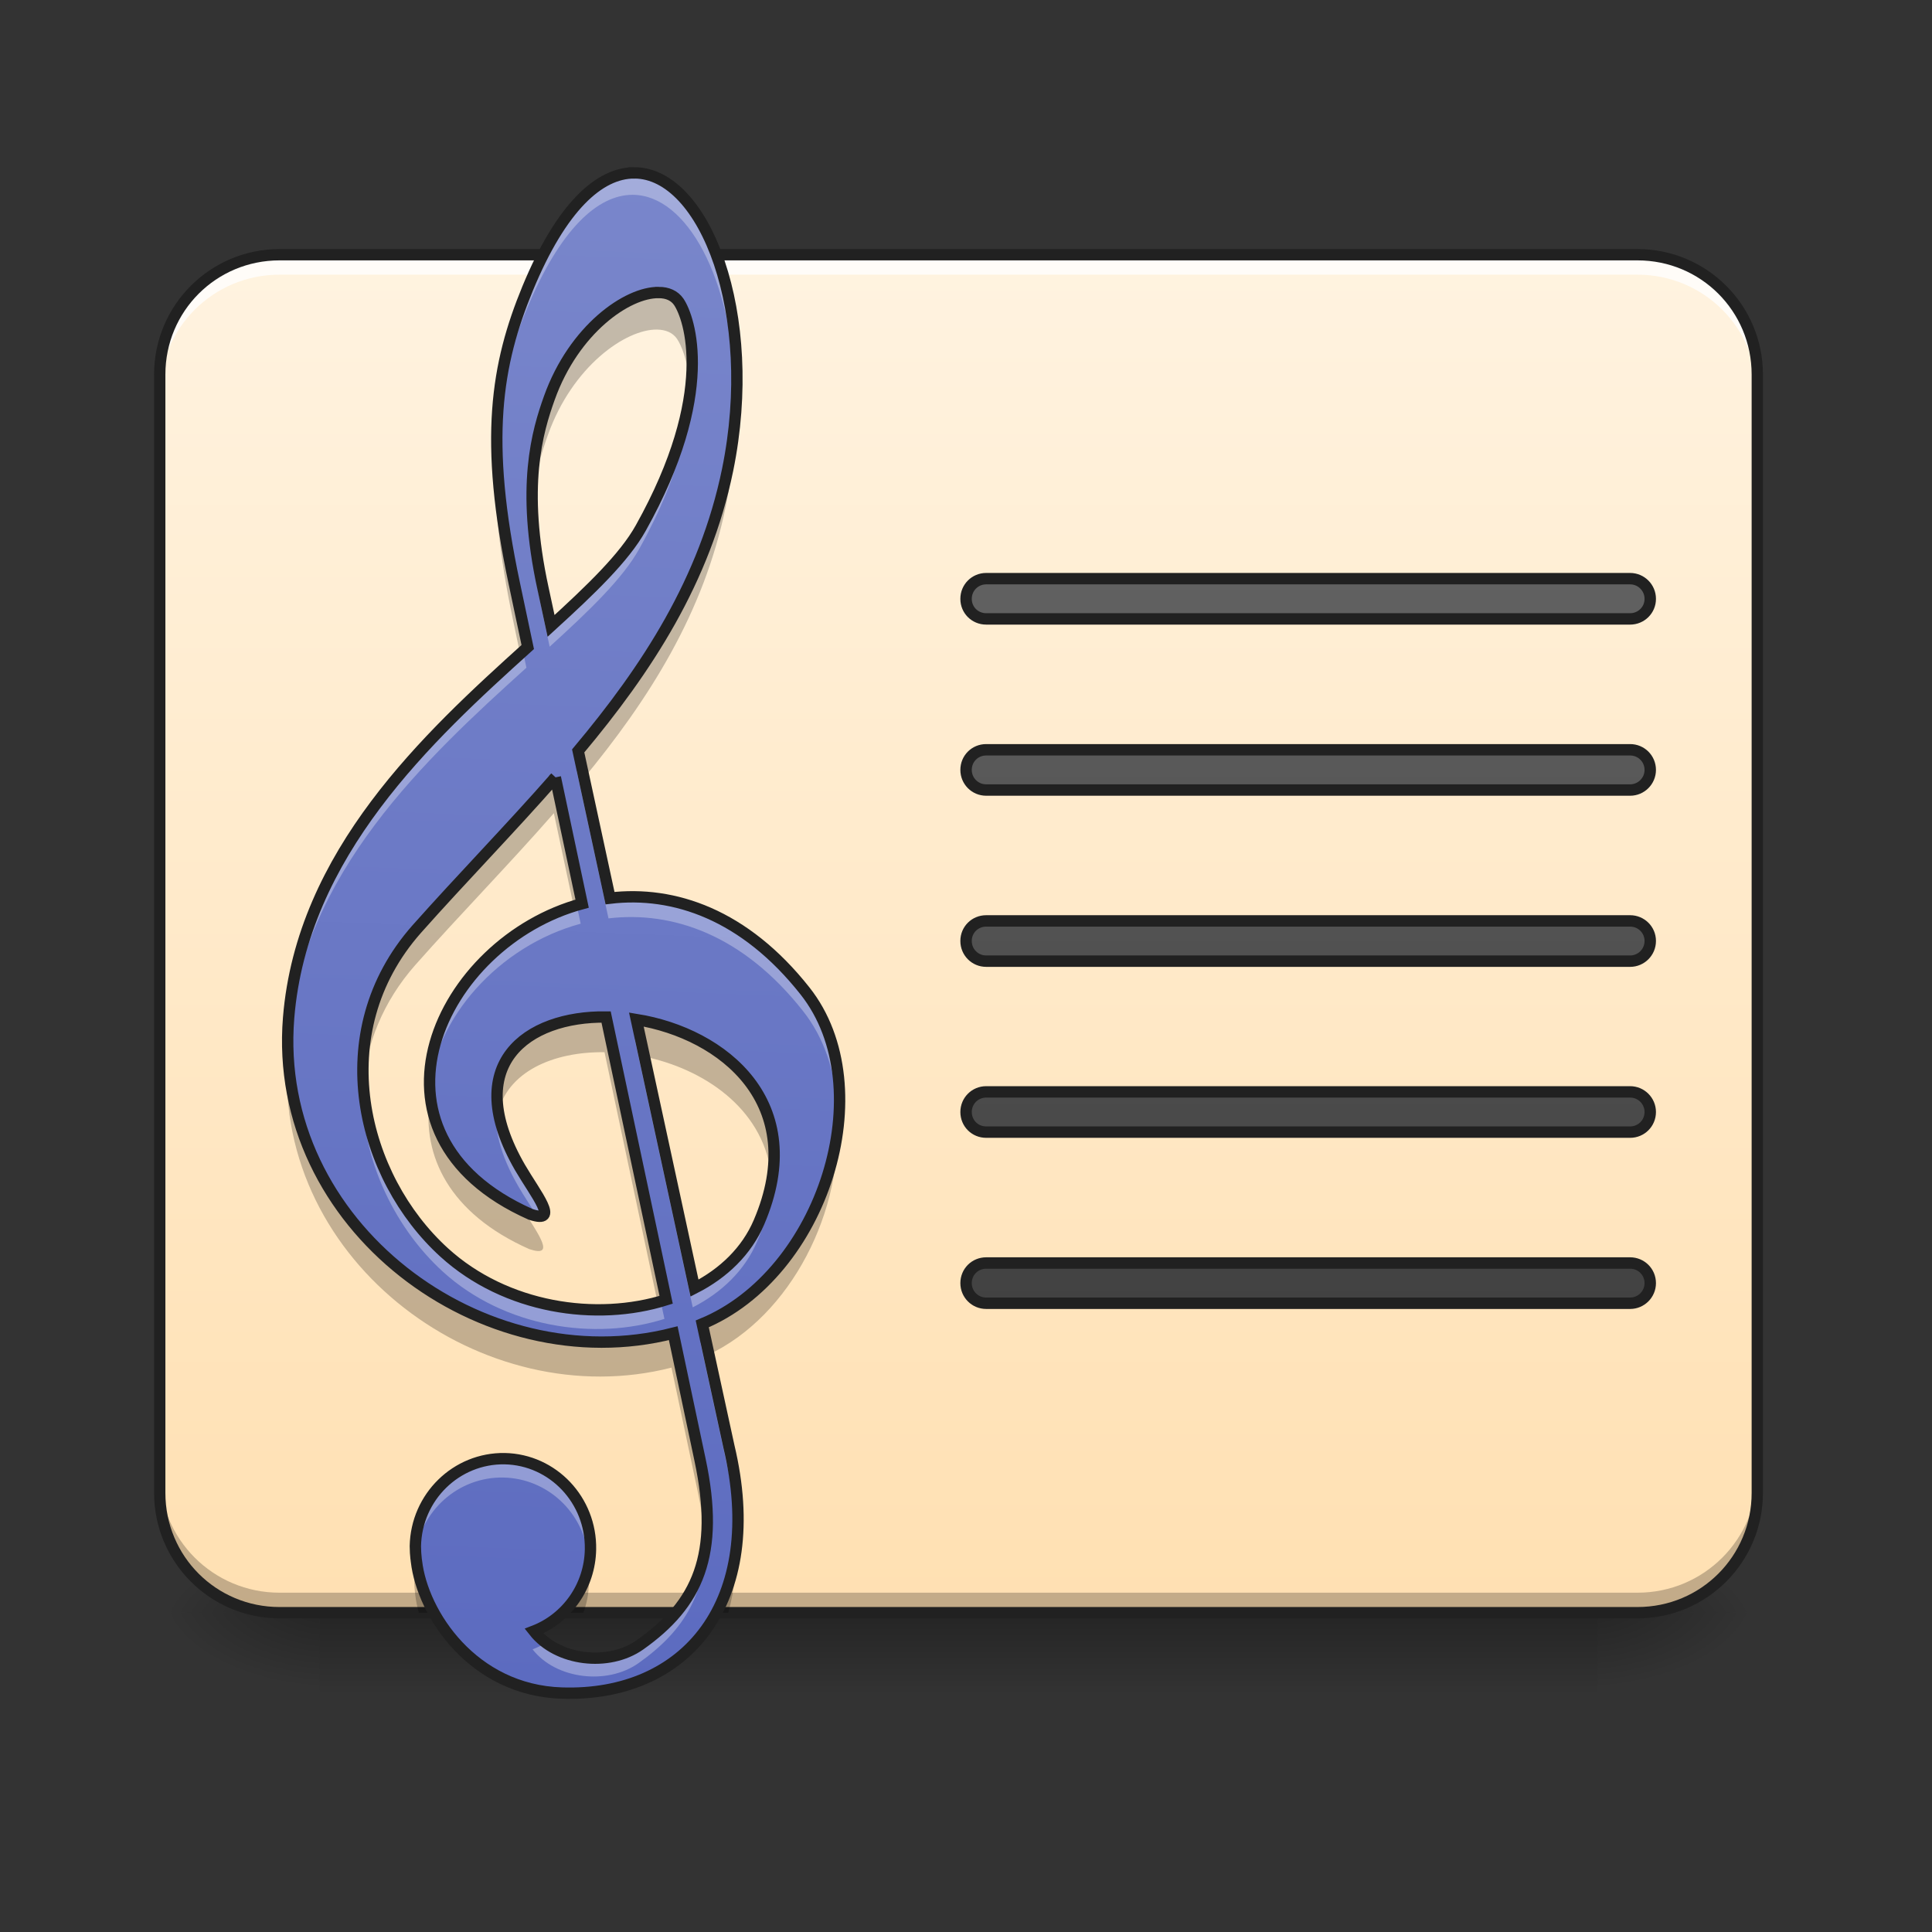 <svg height="48" viewBox="0 0 48 48" width="48" xmlns="http://www.w3.org/2000/svg" xmlns:xlink="http://www.w3.org/1999/xlink"><rect x="0" y="0" width="48" height="48" fill="#333333" stroke="none"/><linearGradient id="a" gradientTransform="matrix(.143 0 0 .094 -11.718 18.174)" gradientUnits="userSpaceOnUse" x1="254" x2="254" y1="233.5" y2="254.667"><stop offset="0" stop-opacity=".275"/><stop offset="1" stop-opacity="0"/></linearGradient><linearGradient id="b"><stop offset="0" stop-opacity=".314"/><stop offset=".222" stop-opacity=".275"/><stop offset="1" stop-opacity="0"/></linearGradient><radialGradient id="c" cx="450.909" cy="189.579" gradientTransform="matrix(0 -.117 -.211 -0 79.188 93.408)" gradientUnits="userSpaceOnUse" r="21.167" xlink:href="#b"/><radialGradient id="d" cx="450.909" cy="189.579" gradientTransform="matrix(-0 .117 .211 0 -31.559 -13.276)" gradientUnits="userSpaceOnUse" r="21.167" xlink:href="#b"/><radialGradient id="e" cx="450.909" cy="189.579" gradientTransform="matrix(-0 -.117 .211 -0 -31.559 93.408)" gradientUnits="userSpaceOnUse" r="21.167" xlink:href="#b"/><radialGradient id="f" cx="450.909" cy="189.579" gradientTransform="matrix(0 .117 -.211 0 79.188 -13.276)" gradientUnits="userSpaceOnUse" r="21.167" xlink:href="#b"/><linearGradient id="g" gradientUnits="userSpaceOnUse" x1="11.907" x2="11.907" y1="40.066" y2="6.329"><stop offset="0" stop-color="#ffe0b2"/><stop offset="1" stop-color="#fff3e0"/></linearGradient><linearGradient id="h" gradientUnits="userSpaceOnUse" x1="14.884" x2="16.373" y1="42.051" y2="4.344"><stop offset="0" stop-color="#5c6bc0"/><stop offset="1" stop-color="#7986cb"/></linearGradient><linearGradient id="i" gradientUnits="userSpaceOnUse" x1="1280" x2="1280" y1="1295.118" y2="575.118"><stop offset="0" stop-color="#424242"/><stop offset="1" stop-color="#616161"/></linearGradient><path d="m7.938 40.066h31.754v1.984h-31.754zm0 0" fill="url(#a)"/><path d="m39.691 40.066h3.969v-1.984h-3.969zm0 0" fill="url(#c)"/><path d="m7.938 40.066h-3.969v1.984h3.969zm0 0" fill="url(#d)"/><path d="m7.938 40.066h-3.969v-1.984h3.969zm0 0" fill="url(#e)"/><path d="m39.691 40.066h3.969v1.984h-3.969zm0 0" fill="url(#f)"/><path d="m6.945 6.328h33.738c1.645 0 2.977 1.332 2.977 2.977v27.785c0 1.645-1.332 2.977-2.977 2.977h-33.738c-1.645 0-2.977-1.332-2.977-2.977v-27.785c0-1.645 1.332-2.977 2.977-2.977zm0 0" fill="url(#g)"/><path d="m6.945 40.066c-1.648 0-2.977-1.328-2.977-2.977v-.496c0 1.648 1.328 2.977 2.977 2.977h33.738c1.648 0 2.977-1.328 2.977-2.977v.496c0 1.648-1.328 2.977-2.977 2.977zm0 0" fill-opacity=".235"/><path d="m6.945 6.328c-1.648 0-2.977 1.328-2.977 2.977v.496c0-1.648 1.328-2.977 2.977-2.977h33.738c1.648 0 2.977 1.328 2.977 2.977v-.496c0-1.648-1.328-2.977-2.977-2.977zm0 0" fill="#fff" fill-opacity=".784"/><path d="m6.945 6.188c-1.723 0-3.117 1.395-3.117 3.117v27.785c0 1.723 1.395 3.117 3.117 3.117h33.738c1.723 0 3.117-1.395 3.117-3.117v-27.785c0-1.723-1.395-3.117-3.117-3.117zm0 .281h33.738c1.574 0 2.836 1.262 2.836 2.836v27.785c0 1.574-1.262 2.836-2.836 2.836h-33.738c-1.574 0-2.836-1.262-2.836-2.836v-27.785c0-1.574 1.262-2.836 2.836-2.836zm0 0" fill="#212121"/><path d="m15.715 4.336c-.855 0-1.801.832-2.641 2.867-.77 1.871-1.09 3.73-.328 7.312l.332 1.57c-2.477 2.234-5.594 5.113-5.926 9.188-.418 5.164 4.824 9.02 9.531 7.816l.664 3.137c.5 2.352-.059 3.574-1.488 4.586-.773.547-2.047.402-2.629-.34.828-.32 1.387-1.121 1.402-2.023.023-1.219-.93-2.227-2.125-2.25-1.199-.02-2.191.949-2.215 2.168 0 .109.008.215.02.324 0 .004.004.004.004.008 0 .016 0 .031.004.047.152 1.301 1.398 3.191 3.602 3.262 3.086.102 5.059-2.262 4.141-6.113l-.66-3.035c2.984-1.23 4.457-5.836 2.547-8.25-1.496-1.895-3.25-2.488-4.832-2.301l-.789-3.648c1.707-2.035 3.141-4.23 3.703-6.965.789-3.863-.566-7.363-2.316-7.359zm.609 2.965c.219 0 .391.078.496.23.27.398.926 2.266-.941 5.605-.406.73-1.234 1.523-2.223 2.426l-.199-.926c-.551-2.531-.137-3.902.156-4.723.609-1.703 1.934-2.625 2.711-2.613zm-2.562 12.016.664 3.129c-3.527.949-5.762 5.707-1.277 7.699.742.246.125-.496-.262-1.16-1.477-2.555.16-3.754 2.133-3.73l1.488 7.008c-1.73.547-3.977.215-5.5-1.172-2.047-1.859-2.957-5.441-.68-8.016 1.125-1.266 2.32-2.488 3.434-3.758zm2.008 6c2.156.348 4.301 2.074 3.039 5.023-.305.715-.879 1.266-1.598 1.633zm0 0" fill="url(#h)"/><path d="m980.064 575.063c-11.18 0-19.998 8.976-19.998 19.998v.157c0 11.023 8.818 19.841 19.998 19.841h639.939c11.023 0 19.998-8.818 19.998-19.841v-.157c0-11.023-8.976-19.998-19.998-19.998zm0 170.063c-11.18 0-19.998 8.818-19.998 19.998 0 11.023 8.818 19.998 19.998 19.998h639.939c11.023 0 19.998-8.976 19.998-19.998 0-11.18-8.976-19.998-19.998-19.998zm0 170.063c-11.18 0-19.998 8.818-19.998 19.841v.157c0 11.023 8.818 19.998 19.998 19.998h639.939c11.023 0 19.998-8.976 19.998-19.998v-.157c0-11.023-8.976-19.841-19.998-19.841zm0 169.905c-11.18 0-19.998 8.976-19.998 19.998 0 11.18 8.818 19.998 19.998 19.998h639.939c11.023 0 19.998-8.818 19.998-19.998 0-11.023-8.976-19.998-19.998-19.998zm0 170.063c-11.18 0-19.998 8.818-19.998 19.998 0 11.023 8.818 19.998 19.998 19.998h639.939c11.023 0 19.998-8.976 19.998-19.998 0-11.18-8.976-19.998-19.998-19.998zm0 0" fill="url(#i)" stroke="#212121" stroke-linecap="round" stroke-linejoin="round" stroke-width="11.339" transform="scale(.025)"/><path d="m15.715 4.336c-.855 0-1.801.832-2.641 2.867-.488 1.188-.797 2.371-.762 3.992.035-1.367.324-2.426.762-3.484.84-2.035 1.785-2.871 2.641-2.871 1.359 0 2.477 2.105 2.543 4.852.07-2.992-1.102-5.359-2.543-5.355zm1.434 4.961c-.047.93-.355 2.207-1.27 3.84-.406.73-1.234 1.523-2.223 2.426l-.199-.926c-.172-.785-.25-1.461-.266-2.043-.023.688.043 1.523.266 2.547l.199.926c.988-.898 1.816-1.695 2.223-2.426 1.09-1.949 1.32-3.395 1.27-4.344zm-4.16 6.871c-2.461 2.223-5.508 5.078-5.836 9.105-.023.281-.031.559-.02.832.004-.105.012-.219.02-.328.332-4.074 3.449-6.949 5.926-9.188zm1.426 2.895c-.027.031-.059.066-.086.102l.789 3.652c1.582-.188 3.336.402 4.832 2.301.539.68.809 1.535.852 2.441.047-1.09-.211-2.141-.852-2.949-1.496-1.895-3.25-2.488-4.832-2.301zm-.09 3.41c-2.172.633-3.824 2.703-3.668 4.648.137-1.816 1.738-3.625 3.77-4.172zm1.445 3.352 1.441 6.656c.719-.367 1.293-.918 1.598-1.633.305-.711.41-1.348.363-1.914-.031.434-.148.902-.363 1.406-.305.715-.879 1.266-1.598 1.633l-1.328-6.129c-.035-.008-.074-.016-.113-.02zm-6.77 1.008c-.086 1.816.746 3.617 2.008 4.766 1.523 1.383 3.77 1.719 5.5 1.168l-.102-.473c-1.715.504-3.902.156-5.398-1.203-1.145-1.039-1.934-2.617-2.008-4.258zm3.332.637c-.066.543.086 1.215.555 2.02.141.242.309.488.434.699.461.066-.082-.602-.434-1.203-.332-.574-.504-1.078-.555-1.516zm5.172 5.852c-.031.016-.066.031-.102.043l.66 3.039c.129.547.203 1.062.223 1.547.023-.625-.047-1.312-.223-2.055zm-5 2.879c-1.195-.02-2.188.949-2.211 2.168 0 .098.008.195.02.293.125-1.129 1.078-1.973 2.191-1.953 1.09.02 1.992.859 2.113 1.957.012-.07.016-.145.016-.215.023-1.219-.93-2.227-2.129-2.25zm5.016 1.793c-.066 1.27-.641 2.102-1.66 2.82-.641.453-1.625.43-2.273-.012-.113.07-.234.129-.355.176.582.746 1.855.891 2.629.344 1.148-.812 1.734-1.766 1.66-3.328zm0 0" fill="#fff" fill-opacity=".314"/><path d="m16.324 7.301c-.777-.012-2.102.91-2.711 2.613-.215.594-.488 1.477-.414 2.879.051-.906.25-1.535.414-1.988.609-1.707 1.934-2.629 2.711-2.617.219.004.391.078.496.23.102.152.258.512.316 1.078.094-1.094-.168-1.746-.316-1.965-.105-.152-.277-.23-.496-.23zm1.926 2.586c-.023.582-.094 1.191-.219 1.809-.562 2.734-1.996 4.93-3.703 6.965l.152.703c1.637-1.98 3.008-4.129 3.551-6.781.191-.934.254-1.848.219-2.695zm-5.93 1.512c-.043 1.086.078 2.363.426 4.004l.172.824c.055-.047.109-.094.16-.141l-.332-1.57c-.258-1.215-.391-2.23-.426-3.117zm1.441 7.918c-1.113 1.27-2.309 2.492-3.434 3.758-1.055 1.191-1.426 2.598-1.316 3.949.086-1.066.492-2.129 1.316-3.059 1.125-1.27 2.32-2.488 3.434-3.762l.488 2.293c.059-.02.117-.035.176-.051zm1.168 5.934c-1.562.016-2.879.801-2.566 2.426.238-1.051 1.379-1.551 2.656-1.535l1.309 6.172c.062-.016.121-.031.18-.051l-1.488-7.008c-.031-.004-.059-.004-.09-.004zm.84.066.203.926c1.504.305 2.957 1.281 3.18 2.883.289-2.207-1.543-3.512-3.383-3.809zm-8.629.977c-.316 5.102 4.879 8.879 9.543 7.684l.664 3.137c.082.383.133.734.16 1.059.051-.551 0-1.191-.16-1.945l-.664-3.137c-.062.016-.121.031-.18.043l.004.016c-1.258.398-2.789.332-4.117-.266-2.793-.965-5.051-3.469-5.25-6.59zm3.535 1.016c-.188 1.402.477 2.836 2.473 3.723.664.223.238-.352-.133-.949-1.484-.699-2.191-1.711-2.34-2.773zm10.113.445c-.164 2.109-1.461 4.309-3.387 5.105l.176.809c2.098-.977 3.395-3.633 3.211-5.914zm-2.516 10.383c-.055.738-.242 1.387-.547 1.93h.367c.164-.57.227-1.215.18-1.93zm-3.684.715c-.098.473-.344.898-.699 1.215h.605c.086-.234.133-.48.137-.73.004-.16-.012-.324-.043-.484zm-4.254.016c-.023.125-.039.258-.043.387 0 .109.008.219.02.324 0 .004.004.008.004.008 0 .016 0 .035.004.051.016.137.047.281.086.43h.375c-.234-.406-.383-.824-.445-1.199zm0 0" fill-opacity=".235"/><path d="m167.609-168.754c-9.124 0-19.206 8.874-28.164 30.58-8.208 19.956-11.624 39.788-3.5 77.993l3.541 16.748c-26.414 23.831-59.661 54.536-63.202 97.991-4.458 55.078 51.453 96.199 101.657 83.367l7.083 33.455c5.333 25.081-.625 38.121-15.873 48.912-8.249 5.833-21.831 4.291-28.039-3.625 8.832-3.416 14.79-11.957 14.957-21.581.25-12.999-9.916-23.748-22.665-23.998-12.79-.208-23.373 10.124-23.623 23.123 0 1.167.083 2.291.208 3.458 0 .042.042.042.042.083 0 .167 0 .333.042.5 1.625 13.874 14.915 34.038 38.413 34.788 32.914 1.083 53.953-24.123 44.162-65.202l-7.041-32.372c31.83-13.124 47.537-62.244 27.164-87.992-15.957-20.206-34.663-26.539-51.537-24.539l-8.416-38.913c18.207-21.706 33.497-45.121 39.496-74.285 8.416-41.204-6.041-78.534-24.706-78.493zm6.499 31.622c2.333 0 4.166.833 5.291 2.458 2.875 4.25 9.874 24.164-10.041 59.786-4.333 7.791-13.165 16.248-23.706 25.873l-2.125-9.874c-5.874-26.997-1.458-41.621 1.667-50.37 6.499-18.165 20.623-27.997 28.914-27.872zm-27.331 128.154 7.083 33.372c-37.621 10.124-61.452 60.869-13.624 82.117 7.916 2.625 1.333-5.291-2.791-12.374-15.748-27.247 1.708-40.038 22.748-39.788l15.873 74.743c-18.457 5.833-42.413 2.291-58.661-12.499-21.831-19.831-31.539-58.036-7.249-85.492 11.999-13.499 24.748-26.539 36.622-40.08zm21.415 63.994c22.998 3.708 45.871 22.123 32.414 53.578-3.25 7.624-9.374 13.499-17.04 17.415zm0 0" fill="none" stroke="#212121" stroke-width="3" transform="matrix(.094 0 0 .094 0 20.158)"/></svg>